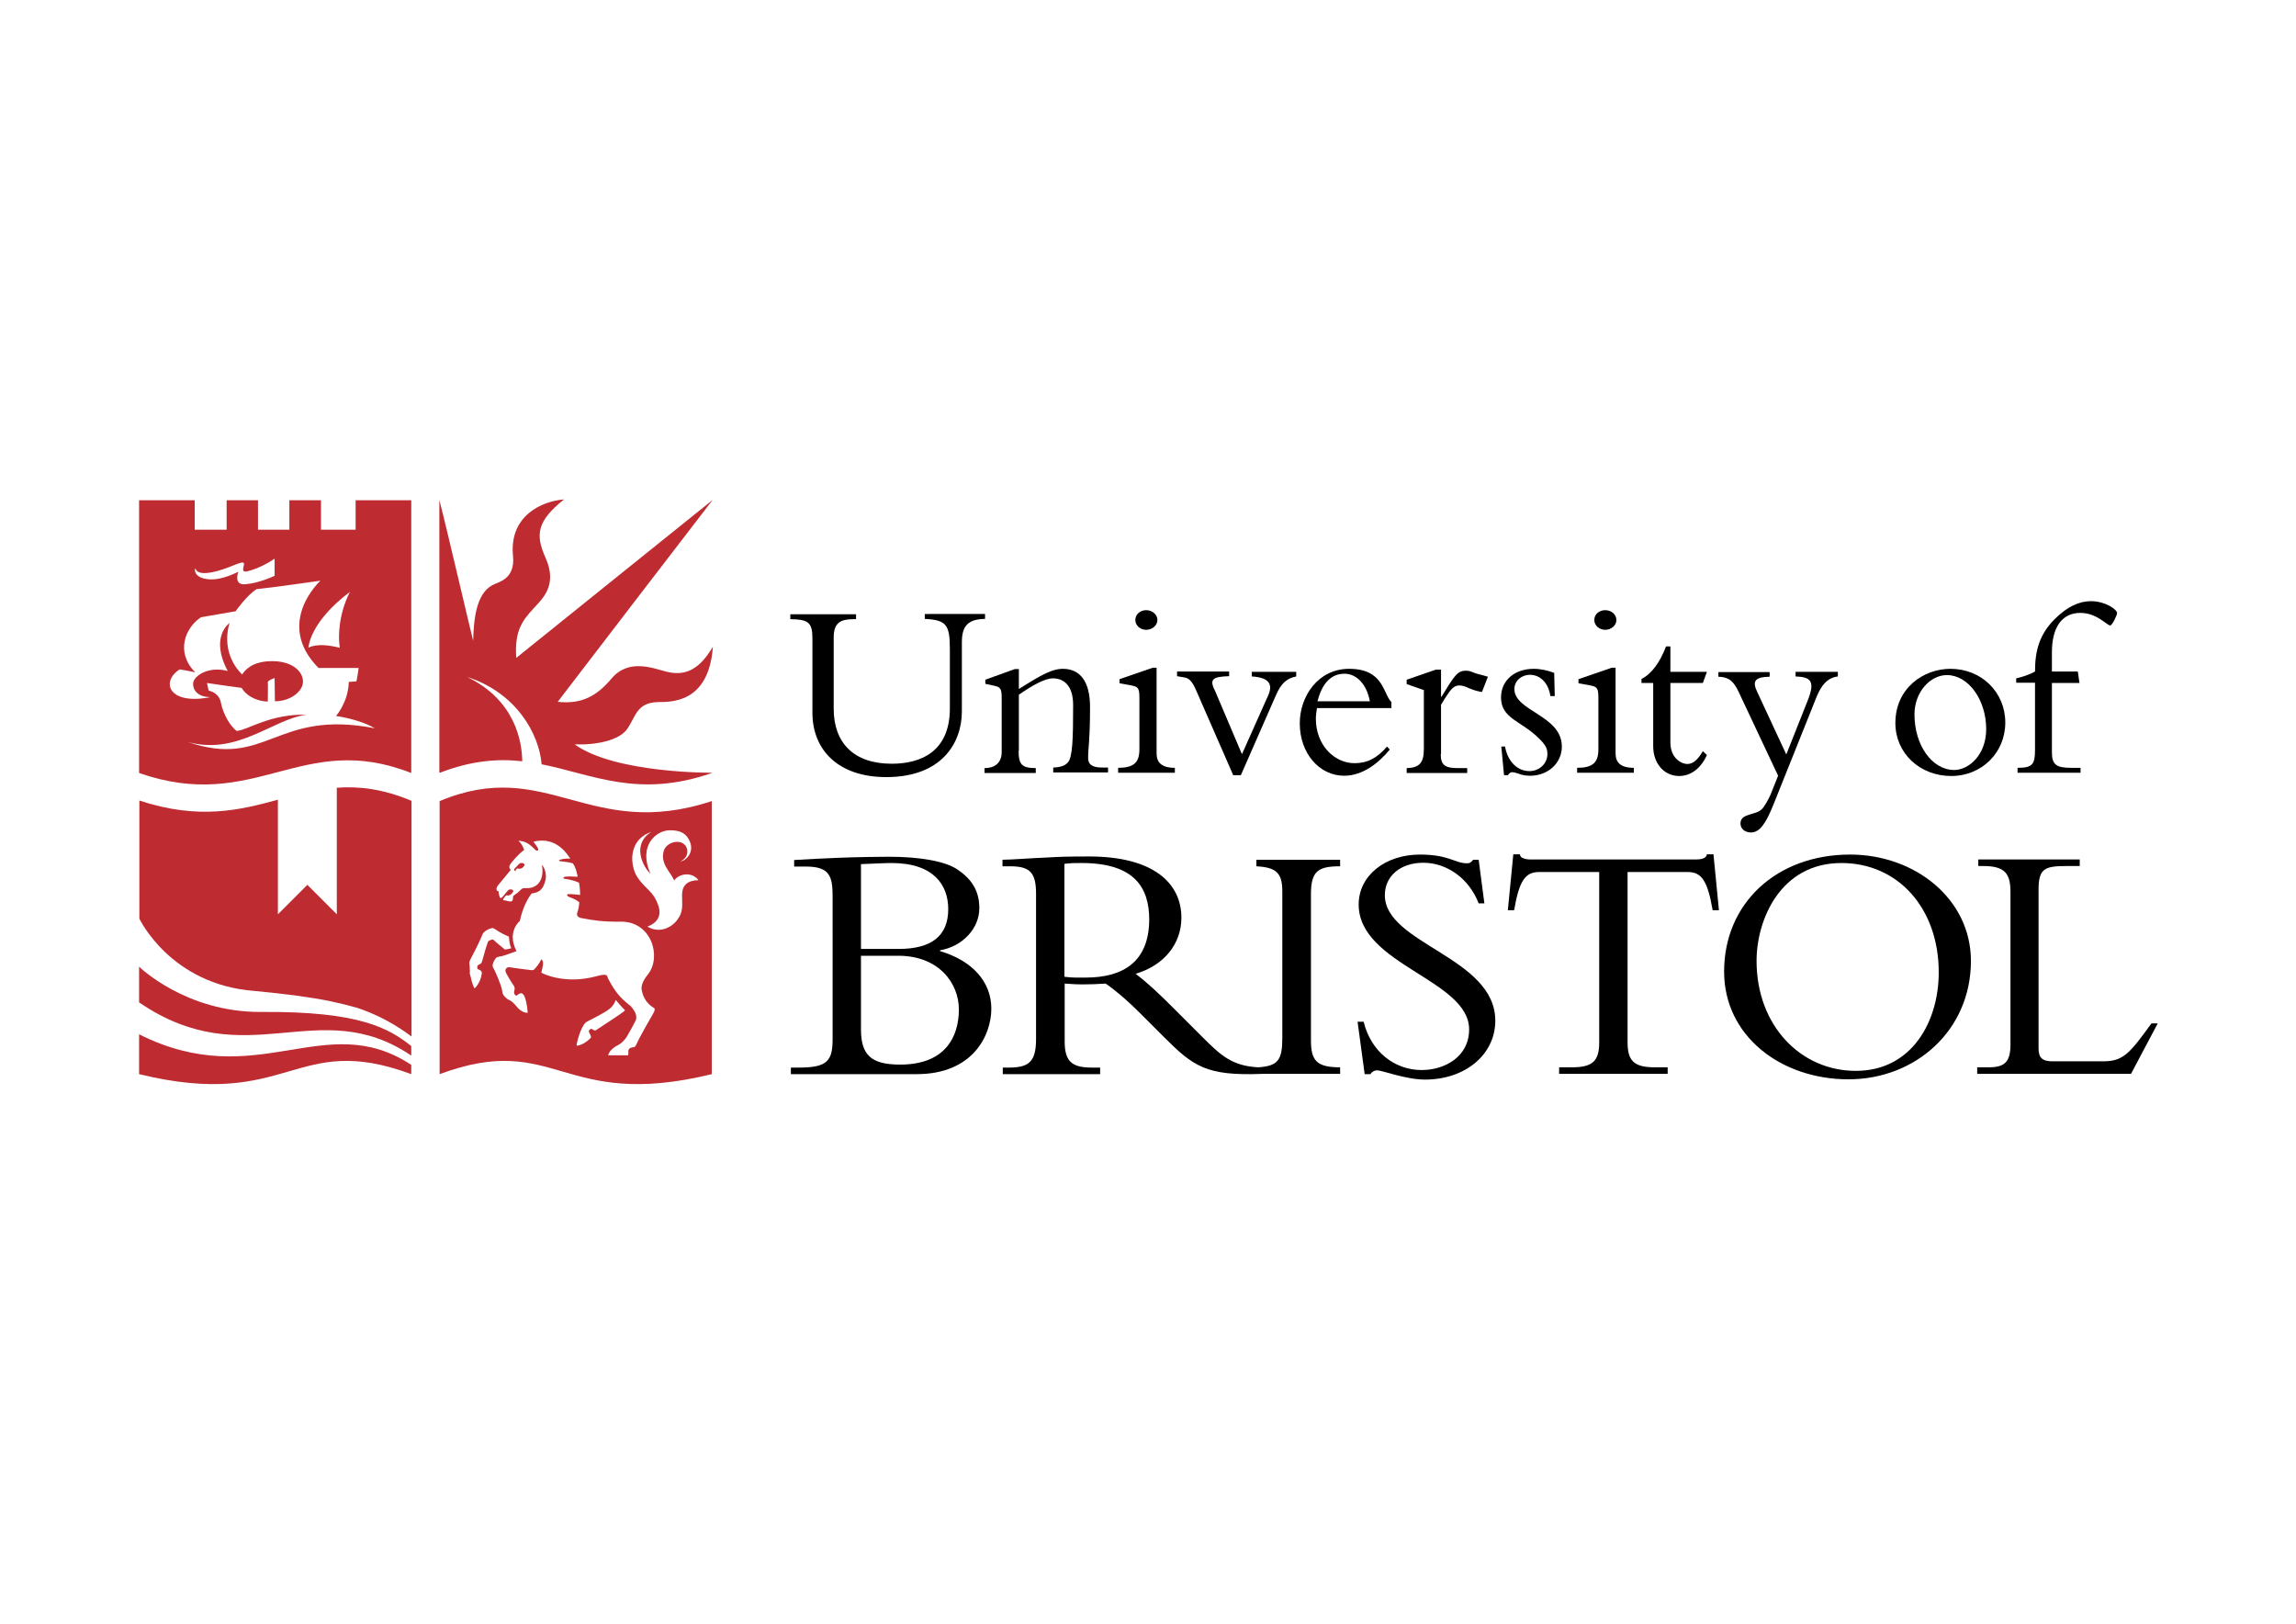 <?xml version="1.0" encoding="utf-8"?>
<!-- Generator: Adobe Illustrator 27.8.0, SVG Export Plug-In . SVG Version: 6.00 Build 0)  -->
<svg version="1.1" id="Layer_1" xmlns="http://www.w3.org/2000/svg" xmlns:xlink="http://www.w3.org/1999/xlink" x="0px" y="0px"
	 viewBox="0 0 841.9 595.3" style="enable-background:new 0 0 841.9 595.3;" xml:space="preserve">
<style type="text/css">
	.st0{fill:#BE2B31;}
</style>
<g>
	<g>
		<path d="M315.8,316.8c3.2-0.1,8.3-0.4,11.1-0.4c15.5,0,20.8,8.1,20.8,16.9c0,9.8-6.1,14.6-18.2,14.6h-13.8V316.8z M305.3,381
			c0,8-2,10.4-12.4,10.4H290v2.4h46.2c20.3,0,27.3-14,27.3-24c0-9.8-6.9-17.6-18.8-21.1v-0.3c8.5-1.5,14.4-8.2,14.4-15.4
			c0-6.1-2.5-10.4-7.7-14c-4.5-3.3-14.3-4.9-25.4-4.9c-2.4,0-12,0.1-18.9,0.4c-3.7,0.1-12.4,0.6-15.9,0.8v2.4h4.4
			c8.8,0,9.7,3.8,9.7,11V381z M315.8,350.4h13.6c14.8,0,22.2,10,22.2,19.7c0,9.8-4.8,20.2-21.5,20.2c-10.6,0-14.4-3.4-14.4-13V350.4
			z"/>
		<path d="M491.4,317.6v-2.4h-30.7v2.4c7.1,0.4,9.5,2.3,9.5,9.1v53.8c0,8.2-1.6,10.3-8.8,10.8c-9.6-0.5-13.7-4.3-20.6-11.2l-10-10
			c-5.9-5.9-9.7-9.5-14.4-13.1c10.4-3,16.8-11,16.8-20.5c0-12.9-10.5-22.5-33.8-22.5c-8.2,0-10.7,0.1-15.9,0.4
			c-5.2,0.2-12.9,0.8-15.9,0.8v2.4h2.8c7.3,0,9.5,2.3,9.5,10.1v53.2c0,8.5-2.7,10.5-10.1,10.5h-2.1v2.4h35.7v-2.4h-2.9
			c-7.1,0-10.1-1.9-10.1-9.5v-21.3c2,0.1,3.7,0.3,6.4,0.3c3.4,0,5.4-0.1,8.6-0.3c3,2,7.5,5.7,13,11.2l8.3,8.3
			c10.9,10.9,15.6,14.4,36.1,13.6h28.6v-2.4c-8.7,0-10.7-2.5-10.7-10v-53.5C480.7,319.3,483.4,317.6,491.4,317.6z M398.1,358.4
			c-2.9,0-4.8,0.1-7.8-0.3v-41.4c2.3-0.3,3.9-0.3,6.3-0.3c19.5,0,24.8,9.1,24.8,20.8C421.3,352.4,412.1,358.4,398.1,358.4z"/>
		<path d="M500,374.5c2.7,11.2,11.5,17.8,21.3,17.8c8.5,0,17.4-4.9,17.4-14.9c0-18.2-40.5-23.7-40.5-45.8c0-10.5,9.6-18.3,22.5-18.3
			c10.6,0,12.8,3.2,17.2,3.2c1,0,1.5-0.3,2.3-1.3h2l2.1,16h-2.1c-3.5-9.1-11.6-14.9-20.3-14.9c-8.3,0-14.1,4.8-14.1,11.9
			c0,17.9,40.5,22.7,40.5,46c0,12.4-11,21.6-25.8,21.6c-6.9,0-15.8-3.4-17.5-3.4c-1.1,0-2,0.6-2.5,1.4h-2.1l-2.6-19.2H500z"/>
		<path d="M596.8,382.1c0,6.8,2.3,9.2,10,9.2h4.7v2.4h-39.8v-2.4h4.7c7.7,0,10-2.4,10-9.2v-62.4h-22c-5,0-7.3,2.9-9.2,14h-2.3
			l2-20.5h2.4c0.1,0.8,0.6,1.3,1.4,1.5c0.8,0.3,1.6,0.4,2.5,0.4H622c1.8,0,3.7-0.4,3.9-1.9h2.4l2,20.5H628c-1.9-11.1-4.2-14-9.2-14
			h-22V382.1z"/>
		<path d="M710.9,356.5c0,17.9-9.8,36.1-30.4,36.1c-20.3,0-36.4-16.7-36.4-40.3c0-15.2,8.8-35.9,31.1-35.9
			C696,316.4,710.9,333,710.9,356.5z M722.7,352.3c0-22.7-20.5-39-44.3-39c-26.9,0-46.2,17.8-46.2,42.9c0,23.6,20.8,39.5,45.6,39.5
			C702.3,395.7,722.7,377.8,722.7,352.3z"/>
		<path d="M781.4,393.7H725v-2.4h4.2c5.8,0,8-1.9,8-8.3V327c0-6.7-2-9.5-10-9.5h-1.8v-2.4h37.2v2.4h-4.7c-8.2,0-10.4,0.9-10.4,8.7
			v58.2c0,3.4,1.4,4.7,5.1,4.7h18.6c7.4,0,9.7-2.9,17.7-13.9h2.3L781.4,393.7z"/>
		<g>
			<path class="st0" d="M191.5,279.1c-0.1-7.3-2.6-22.4-20.2-30.9c17.9,5.7,26.4,20.8,27.3,32c18.7,3.7,35.4,12.6,62.4,3.2l0.1-0.1
				c0,0-35.5,0.3-50.4-10.4c7.7,0.3,16.5-1.4,19.4-5.8c3.1-4.6,3.4-9.4,11-9.7c4.3-0.1,18.8,0.9,20.3-20.3
				c-4.6,7.8-9.7,11.1-17.2,9.1c-4.8-1.2-13.7-4.9-20,2.6c-5.2,6.2-10.8,9.5-19.7,8.5c3.6-4.8,56.8-74,56.8-74s-68.2,54.8-72,57.9
				c-0.7-10,2.3-13.7,6.3-18.1c3.3-3.6,9-8.5,4.4-18.7c-3.7-8.3-3.2-13.3,6.8-21.3c-8,0.6-20.1,5.9-18.7,20.6
				c0.9,8.8-5.4,9.6-7.7,10.9c-5.9,3.3-6.7,12.8-6.9,20.3c-0.7-2.4-9.3-39.6-12.4-51.6c0,0,0,100,0,100h0.2
				C173,278.8,182.7,278.1,191.5,279.1z"/>
		</g>
		<g>
			<path class="st0" d="M261,293.7c-45,14.8-60.4-16.5-99.8,0c0,0,0,100.1,0,100.1c42.9-15.9,44.5,13.5,99.8,0
				C261,393.7,261,293.7,261,293.7z M179.3,344.9c-0.2,0.1-0.4,0.3-0.4,0.5c-0.4,0.9-1.7,5.4-2,6.6c-0.3,1.3-0.7,1.4-1.4,1.7
				c-0.6,0.2-0.7,1.6-0.1,1.7c1.6,0.5,1.3,1.6,1.2,1.8c0,0.3-0.5,3.2-2.6,5.2c-1.1-2.1-1.3-4.1-1.5-4.6c-0.2-0.5-0.3-1.1-0.2-1.6
				c0-0.5-0.1-2.6-0.2-3.1c0-0.5,0.2-1,0.4-1.4c0.4-0.7,3.2-6,4.5-9.3c0.5-1.2,3.3-2.4,3.9-2.1c0.8,0.3,1.7,1.4,5.7,3.1
				c0.1,1.1,0.3,3.3,0.9,4.2c-0.9,0.4-2.4,0.5-2.4,0.5s-3.3-2.7-4-3.4c-0.1-0.1-0.4-0.3-0.6-0.3
				C180.1,344.6,179.7,344.7,179.3,344.9z M217.3,377.4c-0.7-0.6-1.8,0.4-1.2,1.3c0.7,1.1,0.6,1.7,0.6,1.7s-2.2,2.6-5.2,3
				c-0.3-0.3,0.8-4.3,1.9-6.5c0.9-1.8,1.3-2.1,2.5-2.7c1.2-0.6,6.2-3.1,7.7-4.4c1.6-1.3,2.2-3.2,2.2-3.2s1.5,1.9,3.4,3.8
				c-0.4,0.7-9.9,6.7-10.4,7.1C218.5,377.9,217.8,377.9,217.3,377.4z M239.1,372.3c-0.4,0.7-4.6,7.9-5.7,10.5
				c-0.6,1.4-1.2,1.1-1.6,1.2c-0.4,0.1-1.5,0.3-1.4,1.6c0.1,0.9-0.1,1.3-0.1,1.3s-6.7,0-7.3,0c0.3-1.1,1-2.4,3.9-3.9
				c0.9-0.5,2-1.5,2.8-2.7c0.4-0.6,2.9-5.1,3.4-6.2c0.4-0.8,0.2-2.1-0.2-2.9c-0.4-0.7-1.1-2-2.1-2.7c-3.2-2.6-5.2-4.6-7.9-9.9
				c-0.4-0.9,0.1-1.9-4.6-0.6c-11.3,3-19.4-1.1-19.8-1.4c0.4-2.1,1.2-4,0-4.9c-0.7,1.4-1.4,2.4-2.6,3.7c-0.4,0.4-0.9,0.3-1.7,0.2
				c-0.9-0.1-6.5-0.8-7.5-1c-0.4-0.1-2,0.4-1.1,2.2c0.2,0.3,1.4,2.6,2.8,4.6c0.7,1.1,0,1.8,0.1,2.6c0.2,0.8,0.6,1.1,0.9,1
				c0.3-0.1,1.5-1.5,2.4-0.5c0.9,1,1.5,3.9,1.7,6.8c-0.8,0.1-1.9-0.3-2.9-1.1c-0.9-0.7-1.8-2.1-2.8-2.9c-1-0.8-1.5-0.7-2.2-1.4
				c-0.6-0.6-1.3-1-1.5-2.8c-0.2-1.8-2.8-7.7-3.3-8.4c-0.6-0.9,0.5-2.8,1-3.4c0.4-0.5,1.3-0.6,2.4-0.8c1.6-0.4,4.2-1.5,5.2-1.8
				c-3.5-6.7,0.7-10.7,1.2-11c1.2-5.7,3.4-8.9,4.3-10.1c2.1-0.4,4.1-0.7,5.1-4.9c0.6-2.3-0.5-4.9-1.3-5.6c0.4,2.2,0.3,4.6-0.9,6.3
				c-1.7,2.5-4.5,2.2-5,2.2s-1.1-0.1-1.6,0.4c-0.4,0.4-1.7,1.6-2.5,2.1c-0.7,0.4-0.6,0.7-0.6,1.3c-0.1,0.6-0.1,1-0.8,1.1
				c-0.7,0.1-1.7-0.4-2.3-0.4c-1,0-0.4-0.6,0.2-1.4c0.6-0.8,0.7-0.3,1.2-0.4c0.7-0.1,1-0.4,1.6-1.1c0.8-1.2-1.1-1.4-1.7-0.8
				c-0.6,0.6-1.4,1.7-1.9,2.3c-0.5,0.6-1,0.8-1.2,0.1c-0.2-0.5-0.4-1.5-0.4-2c-1.6-0.4-0.2-2.2-0.2-2.2l4.7-5.7c0,0-1-0.7-0.3-1.9
				c0.4-0.7,3.2-4,5.2-5.4c-0.4-1.1-0.9-2.2-2.1-3.4c1.8,0.3,3.2,0.3,6,3.2c0.7,0.8,1.5,0.5,1.2-0.2c-0.3-0.8-0.8-1.4-1.7-2.6
				c8.7-2.3,12.9,5.4,13.5,6.2c-1.6-0.1-2.9,0.1-3.7,0.4c-0.7,0.2-0.6,0.5,0.4,0.6c2.9,0.3,3.3,0.5,4.2,0.7c1.2,1.4,1.8,4.7,1.8,4.9
				c-1.2,0.1-2.8-0.2-4.4,0c-1.3,0.2-0.8,0.8-0.3,0.8c1.9,0.2,3.8,0.8,5.2,1.4c0.5,2.7,0.4,4.5,0.4,4.5s-3.4-0.4-4.3-0.3
				c-0.9,0.1-0.4,0.8,0.4,1.1c0.8,0.3,2.5,0.9,3.6,1.9c0,0.8-0.3,2.7-0.7,3.7c-0.3,0.9-0.1,1.8,1.5,2.1c4.2,0.8,7.8,1.4,14.3,1.3
				c11.4-0.2,15.2,12.9,10.1,19.3c-2.4,3-2.5,4.7-2.3,5.8c0.5,2.7,1.9,5,4.4,6.5C240.7,369.9,239.4,371.7,239.1,372.3z M251.7,324
				c-3.4,2.9,0.2,8.4-3,12.7c-1.7,2.9-6.6,5.9-11.3,3c2.8-1,5.5-3.3,4-7.7c-2-5.7-4.7-5.8-7.8-10.6c-2.4-3.7-3.7-13.3,5.2-16.4
				c-7.3,4.6-3,12.9-0.3,15.3c-4.7-10.8,2.6-15.9,7-15.9c2.4,0,5.4,0.2,7.1,3.4c2.5,4.5-1.2,7.9-3.1,8c3.1-1.5,2.9-4.3,1.9-5.7
				c-1.9-2.7-7-1.4-8,1.8c-1.4,4.9,2.5,7.7,3.8,10.9c2-2.8,6.8-3.1,8.9-0.1C254.2,322.7,252.6,323.2,251.7,324z"/>
			<path class="st0" d="M176.5,357.3C176.5,357.3,176.5,357.3,176.5,357.3C176.5,357.2,176.5,357.2,176.5,357.3z"/>
		</g>
		<path d="M361.2,225.1v1.8c-6.3,0.1-8.5,2.6-8.5,8.6v25.3c0,11.6-7.4,24.1-27.7,24.1c-17.9,0-27.1-10.2-27.1-23.6v-27.3
			c0-6-1.7-6.9-8.1-7v-1.8h24.1v1.8h-0.8c-5.1,0-7.4,1.4-7.4,6.8v26c0,12.6,7.4,20.2,21.3,20.2c10.6,0,21.3-4.4,21.3-20.3v-21.8
			c0-9-1.4-10.6-9.2-11v-1.8H361.2z"/>
		<path d="M373.5,275.2c0,5.1,1.2,6.4,6.3,6.4v1.8H361v-1.8c4.1,0,6.3-2.2,6.3-5.9V256c0-3.5-0.4-4.1-2.8-4.6l-3.2-0.7v-1.5
			l10.8-3.9h1.5v7.3c6.3-3.9,11.5-7.4,16.1-7.4c6.4,0,10,4.7,10,14c0,12.5-0.7,14.9-0.7,18.5c-0.1,2.5,1.4,3.7,5.2,3.7h2.1v1.8
			h-20.1v-1.8c2.7-0.1,4.3-0.7,5.3-1.8c1.8-1.8,2-8.6,2-21.1c0-7.5-3.7-9.8-7.4-9.8c-3,0-7.6,2.6-12.5,6V275.2z"/>
		<path d="M424.1,276.2c0,3.3,1.8,5.3,6.7,5.3v1.8h-20.8v-1.8c5.7,0,7.8-1.9,7.8-6.8v-18.8c0-3.7-0.5-4.1-2.9-4.6l-4.4-0.8V249
			l12.2-4.2h1.4V276.2z M420.3,223.7c2.2,0,4.1,1.6,4.1,3.6c0,2-1.9,3.6-4.1,3.6c-2.2,0-4-1.6-4-3.6
			C416.3,225.3,418,223.7,420.3,223.7z"/>
		<path d="M452.2,284.2l-13.6-31.1c-1.4-3.3-2.6-4.4-4.1-4.7l-2.9-0.5v-1.7h19.1v1.7c-5.7,0.2-7.5,0.9-5.2,5.3l9.9,23.3L465,255
			c1.7-3.8,0.8-6.6-6-7v-1.7h16.3v1.7c-3.6,0.7-5.6,2.7-7.4,6.8L455,284.2H452.2z"/>
		<path d="M483.1,257.1c2.2-8.7,6.8-10.1,9.9-10.1c4.5,0,8.2,4,9.3,10.1H483.1z M510.2,259.6v-2.2c-3.1-3.1-2.8-12.2-15.5-12.2
			c-11.4,0-18.1,10.1-18.1,20c0,10.9,7.1,19.2,16.3,19.2c6.8,0,12.7-4.7,16.7-9.6l-1-1.1c-3.6,4.2-7.2,6.1-11.9,6.1
			c-7.4,0-14.2-6.6-14.2-16.3c0-1.2,0.2-2.5,0.4-3.9H510.2z"/>
		<path d="M528.3,276.5c0,3.8,1.4,5.1,6.1,5.1h3.6v1.8h-22.2v-1.8c4.8-0.1,6.3-2.1,6.3-7v-21.6l-6.3-2.2v-1.6l10.7-3.7h1.9v9.9h0.2
			c4.7-7.7,5.8-9.5,8.9-9.5c1.1,0,1.4,0.1,3.2,0.8c0.9,0.4,2.6,0.7,4.9,1.4l-2.2,5.6c-1.4-0.2-3.2-0.7-5-1.5c-1-0.5-2.2-0.9-3.3-0.9
			c-1.7,0-2.7,1.1-3.7,2.4c-1.2,1.7-2.2,3.3-3,4.7V276.5z"/>
		<path d="M551.9,273.9c1.1,5.6,4.7,8.8,8.9,8.8c3.7,0,6.6-2.8,6.6-6.2c0-2-0.5-3.2-3-5.7c-6.6-6.6-14-7.3-14-15.1
			c0-6.2,4.9-10.5,12-10.5c2.5,0,5.2,0.6,7.5,1.5l0.2,8.5h-1.6c-0.7-4.8-3.7-7.8-7.5-7.8c-3.1,0-5.7,2.2-5.7,5.2
			c0,8.2,17.4,9.6,17.4,21.1c0,6.1-5.1,10.7-11.6,10.7c-1.8,0-3.1-0.3-4.1-0.7c-1-0.3-1.8-0.6-2.5-0.6c-0.6,0-1.1,0.4-1.6,1.1h-1.4
			l-1-10.5H551.9z"/>
		<path d="M592.4,276.2c0,3.3,1.8,5.3,6.7,5.3v1.8h-20.8v-1.8c5.7,0,7.8-1.9,7.8-6.8v-18.8c0-3.7-0.5-4.1-2.9-4.6l-4.4-0.8V249
			l12.2-4.2h1.4V276.2z M588.6,223.7c2.3,0,4.1,1.6,4.1,3.6c0,2-1.9,3.6-4.1,3.6c-2.2,0-4-1.6-4-3.6
			C584.6,225.3,586.3,223.7,588.6,223.7z"/>
		<path d="M625.9,246.3l-1.5,4.1h-11.9v21.8c0,5.9,4.2,7.9,6.2,7.9c2.1,0,3.9-1.6,5.7-4.7l1.5,1.4c-2.2,4.9-5.9,7.7-10.2,7.7
			c-5.5,0-9.5-4.6-9.5-10.9v-23.2h-4.3v-1.5c3.7-1.8,6.8-6.1,9-11.9h1.6v9.3H625.9z"/>
		<path d="M662.9,256.7c2.8-7.1,1-8.5-4.5-8.7v-1.7h15.5v1.7c-3.8,0.5-6,3.1-7.8,7.5l-15.9,39.7c-2.8,6.9-5,10-8.2,10
			c-2.2,0-3.8-1.4-3.8-3.3c0-3.8,5.4-2.9,7.8-5.2c1-1,2.4-3.5,3.2-5.3l2.8-7l-14.5-30.8c-1.8-3.8-3.5-5.4-7.4-5.5v-1.7h18.8v1.7
			c-5.7,0.1-6.4,1.8-4.5,5.7l10.6,22.8L662.9,256.7z"/>
		<path d="M702,261.9c0-8.1,5.7-14.4,11.9-14.4c7.9,0,14.4,9.1,14.4,19.8c0,9.4-6.3,15-11.8,15C708.4,282.2,702,273.2,702,261.9z
			 M695,265.1c0,11,8.9,19.4,20.5,19.4c11.1,0,19.8-8.5,19.8-19.6c0-11.1-8.7-19.7-20.1-19.7C705.4,245.2,695,252.2,695,265.1z"/>
		<path d="M762.5,250.4h-10.1V276c0,4.3,1.7,5.5,6.9,5.5h3.6v1.8h-23.1v-1.8c5.4,0,6.4-1.2,6.4-6.5v-24.7h-6.9v-1.6
			c2.6-0.6,4.9-1.4,6.9-2.5c0-7.8,1.7-13.7,7.2-19.2c4.6-4.6,9-6.6,13.3-6.6c5.2,0,9.6,3,9.6,4.4c0,0.7-1.8,4.5-2.5,4.5
			c-1.3,0-4.8-4.6-11-4.6c-6.7,0-10.4,5.3-10.4,14.4v7.1h9.5L762.5,250.4z"/>
		<path class="st0" d="M130.4,183.4v10.8h-0.5l-11.7,0h-0.5v-10.8h-11.6l0,10.8H106l-11.4,0l0-10.8h-0.3H83.1l0,10.8h-0.4H71.4
			v-10.8H71H51c0,0,0,100.4,0,100c42.8,14.9,59.6-15.8,99.8,0c0-1.6,0-100,0-100H130.4z M128.3,217c-4.1,8.1-4.4,16.3-3.7,20.5
			c-8.6-2.2-11.5,0-11.5,0S113.3,228.3,128.3,217z M86.3,207c3.4-1.4,3.3-0.6,3.1,0.3c-0.2,1-0.8,2.6,1.1,2.2
			c5.2-1.2,9.8-4.4,10.2-4.7v6.3c-0.8,0.4-6.2,2.8-10.9,3.1c-4.3,0.3-2.4-4.6-2.4-4.6c-0.4,0.2-5.9,3.1-10.5,2.8
			c-5.5-0.3-5.8-3.4-5.2-4.1C71.7,208.8,72.4,212.8,86.3,207z M68.8,272c18.3,5.1,31.1-8.3,43.6-10c-13.7-0.2-21.1,5.5-25.6,6
			c-2.3-1.7-4.9-5.9-5.8-10.4c-0.7-3.8-4.5-4.4-4.5-4.4l-0.6-2.8c0,0,10.8,1.6,12.7,1.8c2.5,4,7.2,5,9.6,5c0,0,0.1-6.8,0-7.2
			c0.5-0.8,2.5-1.4,2.5-1.4l0.1,8.5c5.9,0,10.4-3.8,10.3-7.3c-0.1-4.1-4.6-7.6-11.8-7.4c-7.2,0.1-9.8,3.7-10.5,4.9
			c-8.5-8.5-4.6-18.9-4.6-18.9s-7.4,5-0.7,17.6c-7-1.9-12.7,1.8-12.7,4.7c0,2.7,2.1,4.8,6.3,4.9c-15.1,3-18.4-5.6-11.2-10.2
			c3.4,0.6,3.4,0.6,5.7,1.1c-7.3-7.3-3.8-16.3,2.1-20.2c8.5-1.5,12.7-2.2,12.7-2.2s4.1-5.9,7.7-8.1c5.2-0.5,23.4-3.1,23.4-3.1
			s-17,15.5-0.7,32c6.7,0,14.7,0,14.7,0s-0.3,2.5-0.8,4.9c-1.4,0.1-2.2,0.2-2.8,0.2c-0.2,7.5-4.7,12.5-4.7,12.5s8.5,1.1,14.2,4.5
			C100.9,259.9,97.9,282,68.8,272z"/>
		<path class="st0" d="M189.2,319.4c0,0-0.5-0.2,0.4-1c0.1-0.1,0.3,0.1,0.8,0.1c0.7,0,1.1-0.2,1.7-0.9c0.9-1.1-1-1.5-1.6-1
			c-0.7,0.6-1.1,1.2-1.7,1.7C188.9,318.3,187.9,319.1,189.2,319.4z"/>
		<path class="st0" d="M150.8,390.4C119,369.5,94.5,401,51,379.2c0,0,0,14.5,0,14.6c55.3,13.5,56.9-15.9,99.8,0V390.4z"/>
	</g>
	<path class="st0" d="M95.8,371C68.1,371.2,51,354.4,51,354.4c0,0,0,13.1,0,13.1c39.7,27.1,65.6-3.6,99.8,19.5v-3.5
		C142.7,377.1,132.1,370.7,95.8,371z"/>
	<g>
		<path class="st0" d="M121.3,367.1c3.7,0.8,6.9,1.6,9.7,2.4c7.2,2.4,13.9,6,19.9,10.5l0-86.4c-10.5-4.4-19.3-5.4-27.4-4.8v46.4
			l-10.8-10.8l-10.8,10.8v-42c-14,3.8-28.9,7.5-50.8,0.3c0,0.9,0,23.6,0,43.3c0,0,11.4,24.2,42.2,26.5
			C104.9,364.4,114,365.6,121.3,367.1"/>
	</g>
</g>
</svg>
